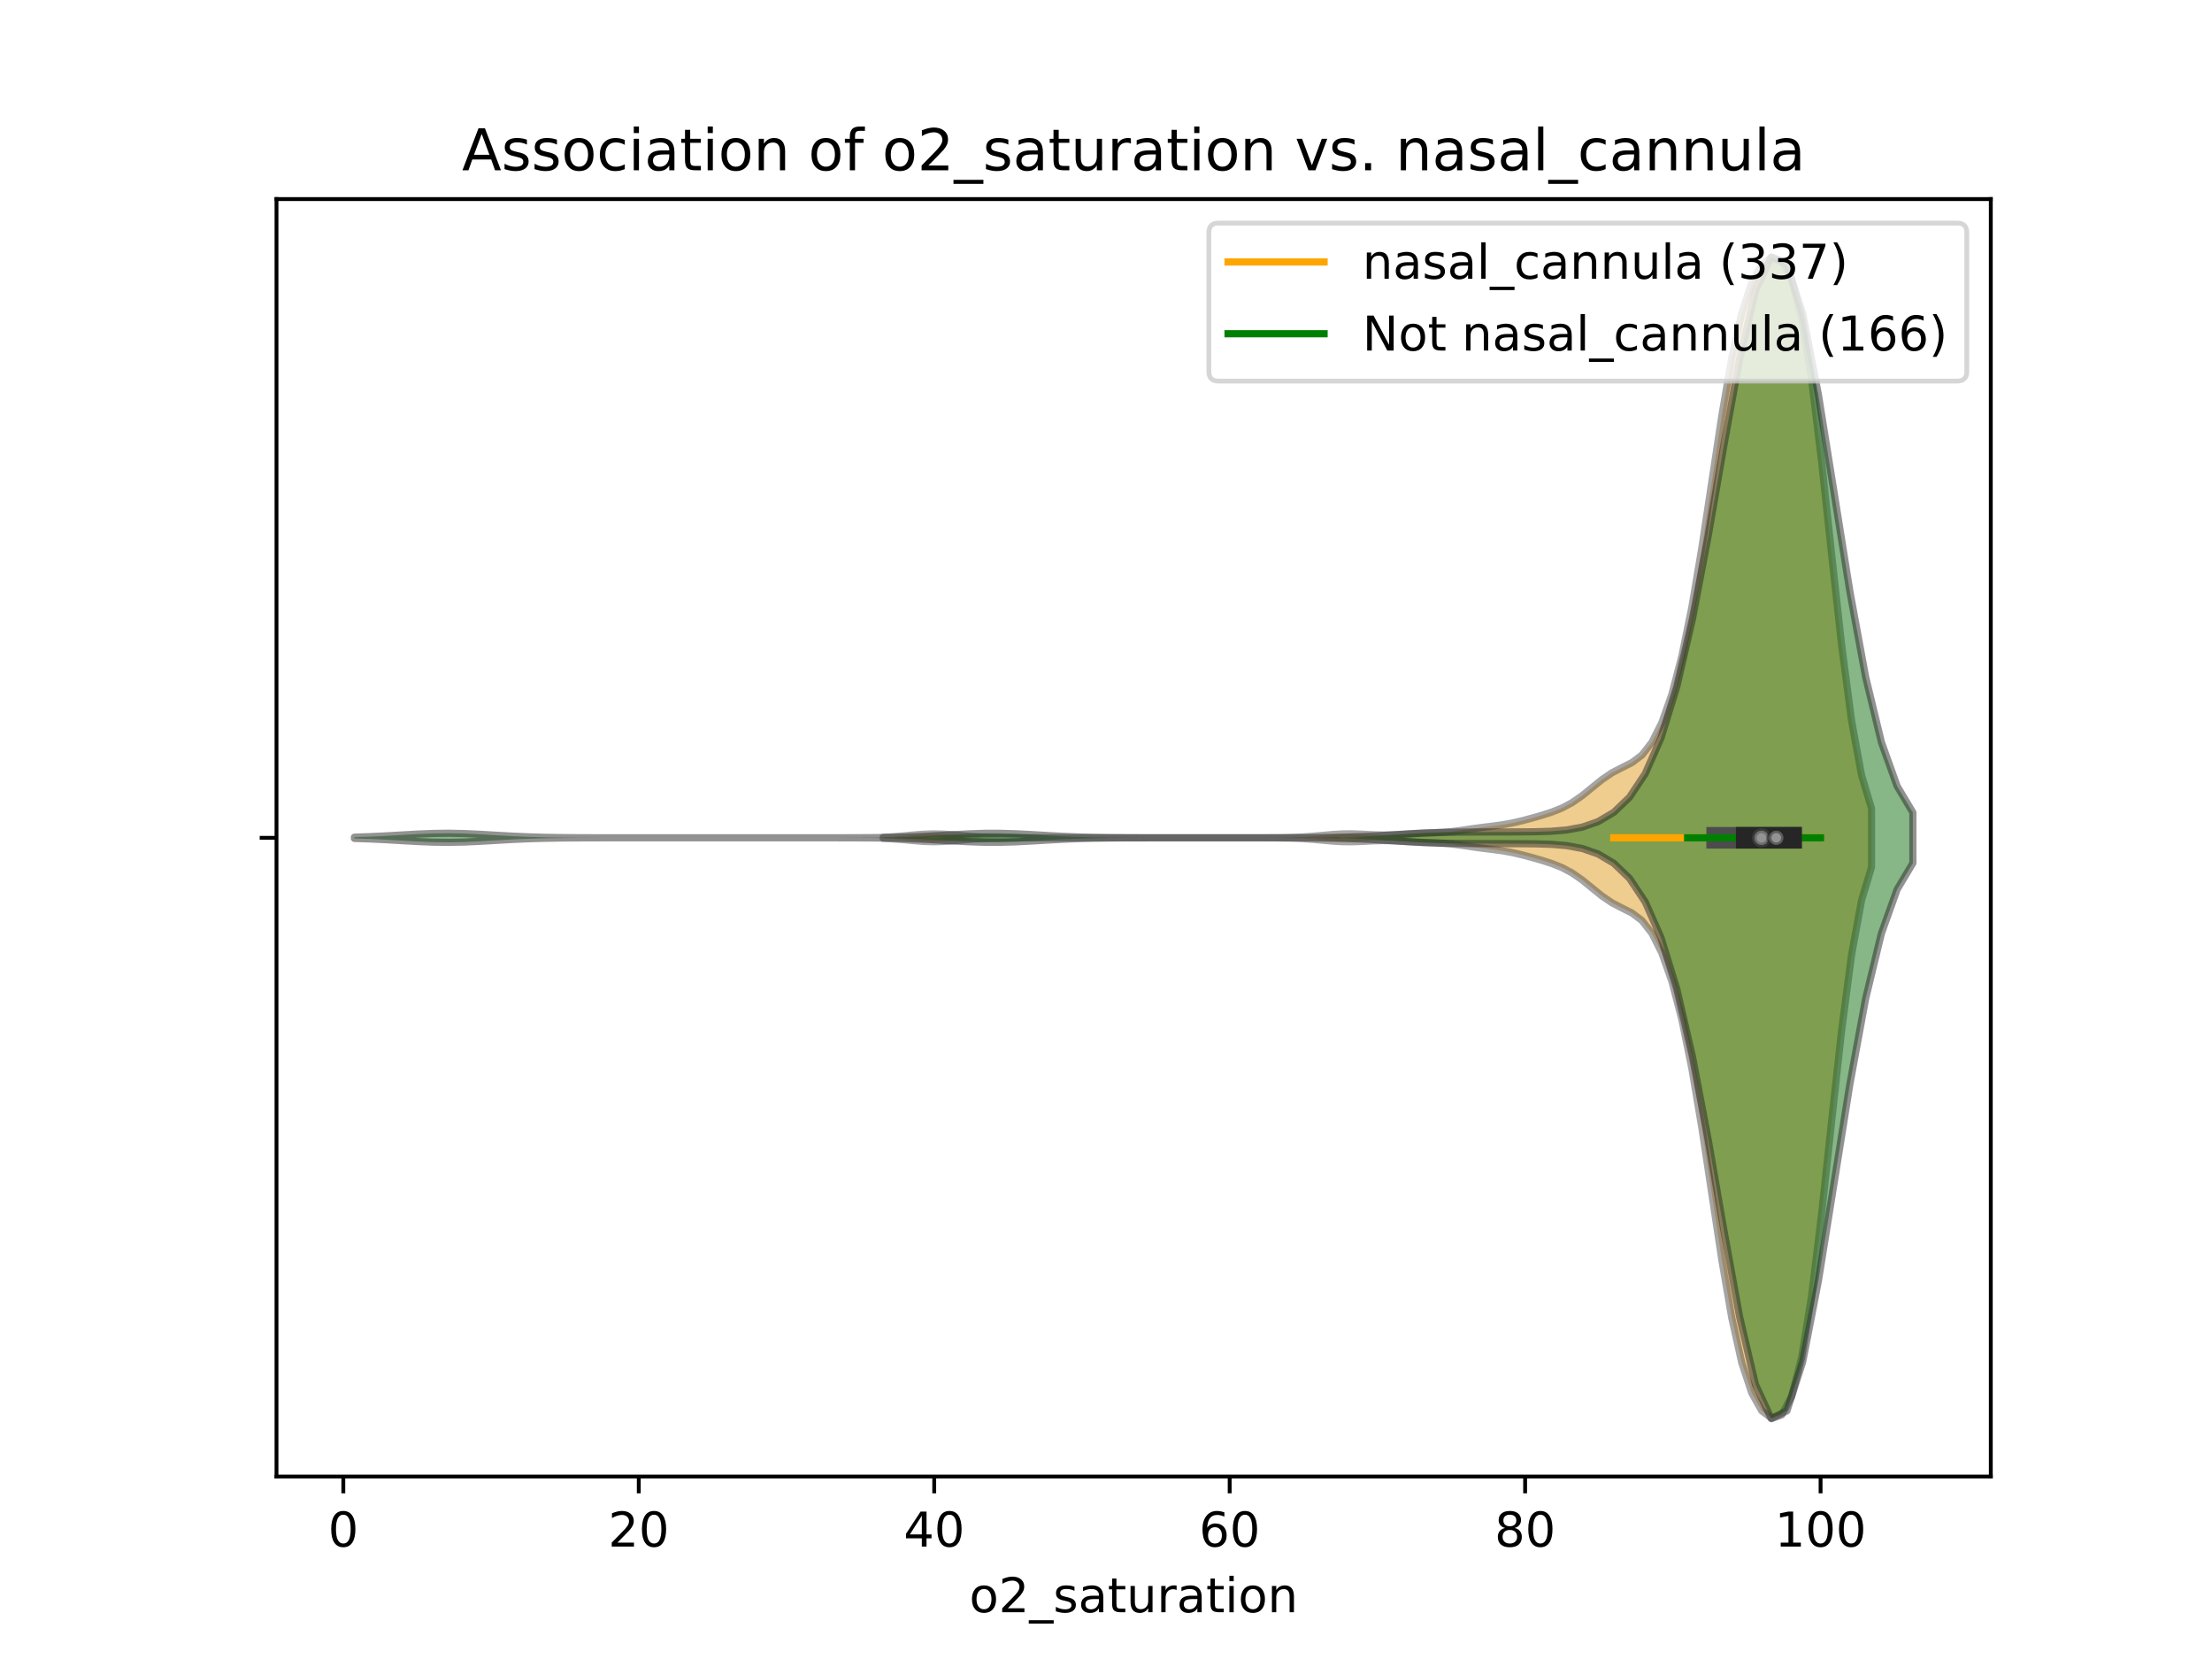 <?xml version="1.0" encoding="utf-8" standalone="no"?>
<!DOCTYPE svg PUBLIC "-//W3C//DTD SVG 1.1//EN"
  "http://www.w3.org/Graphics/SVG/1.1/DTD/svg11.dtd">
<!-- Created with matplotlib (https://matplotlib.org/) -->
<svg height="345.6pt" version="1.1" viewBox="0 0 460.8 345.6" width="460.8pt" xmlns="http://www.w3.org/2000/svg" xmlns:xlink="http://www.w3.org/1999/xlink">
 <defs>
  <style type="text/css">
*{stroke-linecap:butt;stroke-linejoin:round;}
  </style>
 </defs>
 <g id="figure_1">
  <g id="patch_1">
   <path d="M 0 345.6 
L 460.8 345.6 
L 460.8 0 
L 0 0 
z
" style="fill:#ffffff;"/>
  </g>
  <g id="axes_1">
   <g id="patch_2">
    <path d="M 57.6 307.584 
L 414.72 307.584 
L 414.72 41.472 
L 57.6 41.472 
z
" style="fill:#ffffff;"/>
   </g>
   <g id="PolyCollection_1">
    <defs>
     <path d="M 183.999 -170.961 
L 183.999 -171.183 
L 186.079 -171.297 
L 188.158 -171.463 
L 190.238 -171.655 
L 192.317 -171.818 
L 194.397 -171.891 
L 196.476 -171.843 
L 198.556 -171.694 
L 200.635 -171.503 
L 202.715 -171.328 
L 204.795 -171.202 
L 206.874 -171.129 
L 208.954 -171.093 
L 211.033 -171.079 
L 213.113 -171.074 
L 215.192 -171.072 
L 217.272 -171.072 
L 219.351 -171.072 
L 221.431 -171.072 
L 223.511 -171.072 
L 225.59 -171.072 
L 227.67 -171.072 
L 229.749 -171.072 
L 231.829 -171.072 
L 233.908 -171.072 
L 235.988 -171.072 
L 238.067 -171.072 
L 240.147 -171.072 
L 242.227 -171.072 
L 244.306 -171.072 
L 246.386 -171.072 
L 248.465 -171.072 
L 250.545 -171.072 
L 252.624 -171.072 
L 254.704 -171.072 
L 256.783 -171.072 
L 258.863 -171.072 
L 260.943 -171.073 
L 263.022 -171.075 
L 265.102 -171.082 
L 267.181 -171.103 
L 269.261 -171.15 
L 271.34 -171.241 
L 273.42 -171.385 
L 275.499 -171.572 
L 277.579 -171.757 
L 279.658 -171.88 
L 281.738 -171.899 
L 283.818 -171.823 
L 285.897 -171.713 
L 287.977 -171.649 
L 290.056 -171.676 
L 292.136 -171.784 
L 294.215 -171.916 
L 296.295 -172.021 
L 298.374 -172.097 
L 300.454 -172.196 
L 302.534 -172.377 
L 304.613 -172.648 
L 306.693 -172.956 
L 308.772 -173.24 
L 310.852 -173.493 
L 312.931 -173.774 
L 315.011 -174.148 
L 317.09 -174.628 
L 319.17 -175.182 
L 321.25 -175.781 
L 323.329 -176.451 
L 325.409 -177.283 
L 327.488 -178.39 
L 329.568 -179.832 
L 331.647 -181.52 
L 333.727 -183.205 
L 335.806 -184.616 
L 337.886 -185.696 
L 339.966 -186.742 
L 342.045 -188.307 
L 344.125 -190.955 
L 346.204 -195.088 
L 348.284 -200.986 
L 350.363 -208.923 
L 352.443 -219.116 
L 354.522 -231.455 
L 356.602 -245.199 
L 358.682 -258.951 
L 360.761 -271.085 
L 362.841 -280.426 
L 364.92 -286.717 
L 367 -290.432 
L 369.079 -292.032 
L 371.159 -291.322 
L 373.238 -287.428 
L 375.318 -279.316 
L 377.398 -266.471 
L 379.477 -249.459 
L 381.557 -230.144 
L 383.636 -211.276 
L 385.716 -195.458 
L 387.795 -184.116 
L 389.875 -177.177 
L 389.875 -164.967 
L 389.875 -164.967 
L 387.795 -158.028 
L 385.716 -146.686 
L 383.636 -130.868 
L 381.557 -112 
L 379.477 -92.685 
L 377.398 -75.673 
L 375.318 -62.828 
L 373.238 -54.716 
L 371.159 -50.822 
L 369.079 -50.112 
L 367 -51.712 
L 364.92 -55.427 
L 362.841 -61.718 
L 360.761 -71.059 
L 358.682 -83.193 
L 356.602 -96.945 
L 354.522 -110.689 
L 352.443 -123.028 
L 350.363 -133.221 
L 348.284 -141.158 
L 346.204 -147.056 
L 344.125 -151.189 
L 342.045 -153.837 
L 339.966 -155.402 
L 337.886 -156.448 
L 335.806 -157.528 
L 333.727 -158.939 
L 331.647 -160.624 
L 329.568 -162.312 
L 327.488 -163.754 
L 325.409 -164.861 
L 323.329 -165.693 
L 321.25 -166.363 
L 319.17 -166.962 
L 317.09 -167.516 
L 315.011 -167.996 
L 312.931 -168.37 
L 310.852 -168.651 
L 308.772 -168.904 
L 306.693 -169.188 
L 304.613 -169.496 
L 302.534 -169.767 
L 300.454 -169.948 
L 298.374 -170.047 
L 296.295 -170.123 
L 294.215 -170.228 
L 292.136 -170.36 
L 290.056 -170.468 
L 287.977 -170.495 
L 285.897 -170.431 
L 283.818 -170.321 
L 281.738 -170.245 
L 279.658 -170.264 
L 277.579 -170.387 
L 275.499 -170.572 
L 273.42 -170.759 
L 271.34 -170.903 
L 269.261 -170.994 
L 267.181 -171.041 
L 265.102 -171.062 
L 263.022 -171.069 
L 260.943 -171.071 
L 258.863 -171.072 
L 256.783 -171.072 
L 254.704 -171.072 
L 252.624 -171.072 
L 250.545 -171.072 
L 248.465 -171.072 
L 246.386 -171.072 
L 244.306 -171.072 
L 242.227 -171.072 
L 240.147 -171.072 
L 238.067 -171.072 
L 235.988 -171.072 
L 233.908 -171.072 
L 231.829 -171.072 
L 229.749 -171.072 
L 227.67 -171.072 
L 225.59 -171.072 
L 223.511 -171.072 
L 221.431 -171.072 
L 219.351 -171.072 
L 217.272 -171.072 
L 215.192 -171.072 
L 213.113 -171.07 
L 211.033 -171.065 
L 208.954 -171.051 
L 206.874 -171.015 
L 204.795 -170.942 
L 202.715 -170.816 
L 200.635 -170.641 
L 198.556 -170.45 
L 196.476 -170.301 
L 194.397 -170.253 
L 192.317 -170.326 
L 190.238 -170.489 
L 188.158 -170.681 
L 186.079 -170.847 
L 183.999 -170.961 
z
" id="m7829ef572c" style="stroke:#4c4c4c;stroke-opacity:0.5;stroke-width:1.5;"/>
    </defs>
    <g clip-path="url(#peba814a6ff)">
     <use style="fill:#df9c20;fill-opacity:0.5;stroke:#4c4c4c;stroke-opacity:0.5;stroke-width:1.5;" x="0" xlink:href="#m7829ef572c" y="345.6"/>
    </g>
   </g>
   <g id="PolyCollection_2">
    <defs>
     <path d="M 73.833 -170.944 
L 73.833 -171.2 
L 77.112 -171.311 
L 80.391 -171.47 
L 83.671 -171.66 
L 86.95 -171.846 
L 90.229 -171.979 
L 93.509 -172.019 
L 96.788 -171.951 
L 100.067 -171.799 
L 103.347 -171.607 
L 106.626 -171.422 
L 109.905 -171.276 
L 113.185 -171.178 
L 116.464 -171.121 
L 119.743 -171.092 
L 123.023 -171.079 
L 126.302 -171.074 
L 129.581 -171.073 
L 132.861 -171.072 
L 136.14 -171.072 
L 139.42 -171.072 
L 142.699 -171.072 
L 145.978 -171.072 
L 149.258 -171.072 
L 152.537 -171.072 
L 155.816 -171.072 
L 159.096 -171.072 
L 162.375 -171.072 
L 165.654 -171.072 
L 168.934 -171.072 
L 172.213 -171.073 
L 175.492 -171.077 
L 178.772 -171.085 
L 182.051 -171.105 
L 185.33 -171.148 
L 188.61 -171.226 
L 191.889 -171.351 
L 195.168 -171.521 
L 198.448 -171.714 
L 201.727 -171.891 
L 205.006 -172.001 
L 208.286 -172.01 
L 211.565 -171.915 
L 214.844 -171.747 
L 218.124 -171.553 
L 221.403 -171.377 
L 224.682 -171.244 
L 227.962 -171.158 
L 231.241 -171.111 
L 234.52 -171.087 
L 237.8 -171.077 
L 241.079 -171.074 
L 244.358 -171.072 
L 247.638 -171.072 
L 250.917 -171.072 
L 254.196 -171.072 
L 257.476 -171.072 
L 260.755 -171.072 
L 264.034 -171.073 
L 267.314 -171.076 
L 270.593 -171.083 
L 273.872 -171.101 
L 277.152 -171.14 
L 280.431 -171.212 
L 283.71 -171.331 
L 286.99 -171.498 
L 290.269 -171.701 
L 293.548 -171.907 
L 296.828 -172.08 
L 300.107 -172.193 
L 303.386 -172.249 
L 306.666 -172.27 
L 309.945 -172.28 
L 313.224 -172.29 
L 316.504 -172.302 
L 319.783 -172.329 
L 323.062 -172.426 
L 326.342 -172.698 
L 329.621 -173.301 
L 332.9 -174.434 
L 336.18 -176.373 
L 339.459 -179.519 
L 342.739 -184.448 
L 346.018 -191.882 
L 349.297 -202.518 
L 352.577 -216.698 
L 355.856 -234.002 
L 359.135 -252.94 
L 362.415 -270.969 
L 365.694 -284.962 
L 368.973 -292.032 
L 372.253 -290.445 
L 375.532 -280.249 
L 378.811 -263.336 
L 382.091 -242.88 
L 385.37 -222.358 
L 388.649 -204.563 
L 391.929 -190.997 
L 395.208 -181.836 
L 398.487 -176.336 
L 398.487 -165.808 
L 398.487 -165.808 
L 395.208 -160.308 
L 391.929 -151.147 
L 388.649 -137.581 
L 385.37 -119.786 
L 382.091 -99.264 
L 378.811 -78.808 
L 375.532 -61.895 
L 372.253 -51.699 
L 368.973 -50.112 
L 365.694 -57.182 
L 362.415 -71.175 
L 359.135 -89.204 
L 355.856 -108.142 
L 352.577 -125.446 
L 349.297 -139.626 
L 346.018 -150.262 
L 342.739 -157.696 
L 339.459 -162.625 
L 336.18 -165.771 
L 332.9 -167.71 
L 329.621 -168.843 
L 326.342 -169.446 
L 323.062 -169.718 
L 319.783 -169.815 
L 316.504 -169.842 
L 313.224 -169.854 
L 309.945 -169.864 
L 306.666 -169.874 
L 303.386 -169.895 
L 300.107 -169.951 
L 296.828 -170.064 
L 293.548 -170.237 
L 290.269 -170.443 
L 286.99 -170.646 
L 283.71 -170.813 
L 280.431 -170.932 
L 277.152 -171.004 
L 273.872 -171.043 
L 270.593 -171.061 
L 267.314 -171.068 
L 264.034 -171.071 
L 260.755 -171.072 
L 257.476 -171.072 
L 254.196 -171.072 
L 250.917 -171.072 
L 247.638 -171.072 
L 244.358 -171.072 
L 241.079 -171.07 
L 237.8 -171.067 
L 234.52 -171.057 
L 231.241 -171.033 
L 227.962 -170.986 
L 224.682 -170.9 
L 221.403 -170.767 
L 218.124 -170.591 
L 214.844 -170.397 
L 211.565 -170.229 
L 208.286 -170.134 
L 205.006 -170.143 
L 201.727 -170.253 
L 198.448 -170.43 
L 195.168 -170.623 
L 191.889 -170.793 
L 188.61 -170.918 
L 185.33 -170.996 
L 182.051 -171.039 
L 178.772 -171.059 
L 175.492 -171.067 
L 172.213 -171.071 
L 168.934 -171.072 
L 165.654 -171.072 
L 162.375 -171.072 
L 159.096 -171.072 
L 155.816 -171.072 
L 152.537 -171.072 
L 149.258 -171.072 
L 145.978 -171.072 
L 142.699 -171.072 
L 139.42 -171.072 
L 136.14 -171.072 
L 132.861 -171.072 
L 129.581 -171.071 
L 126.302 -171.07 
L 123.023 -171.065 
L 119.743 -171.052 
L 116.464 -171.023 
L 113.185 -170.966 
L 109.905 -170.868 
L 106.626 -170.722 
L 103.347 -170.537 
L 100.067 -170.345 
L 96.788 -170.193 
L 93.509 -170.125 
L 90.229 -170.165 
L 86.95 -170.298 
L 83.671 -170.484 
L 80.391 -170.674 
L 77.112 -170.833 
L 73.833 -170.944 
z
" id="m1f14eb3f1d" style="stroke:#262626;stroke-opacity:0.5;stroke-width:1.5;"/>
    </defs>
    <g clip-path="url(#peba814a6ff)">
     <use style="fill:#107010;fill-opacity:0.5;stroke:#262626;stroke-opacity:0.5;stroke-width:1.5;" x="0" xlink:href="#m1f14eb3f1d" y="345.6"/>
    </g>
   </g>
   <g id="matplotlib.axis_1">
    <g id="xtick_1">
     <g id="line2d_1">
      <defs>
       <path d="M 0 0 
L 0 3.5 
" id="m80b1785c1a" style="stroke:#000000;stroke-width:0.8;"/>
      </defs>
      <g>
       <use style="stroke:#000000;stroke-width:0.8;" x="71.52" xlink:href="#m80b1785c1a" y="307.584"/>
      </g>
     </g>
     <g id="text_1">
      <!-- 0 -->
      <defs>
       <path d="M 31.781 66.406 
Q 24.172 66.406 20.328 58.906 
Q 16.5 51.422 16.5 36.375 
Q 16.5 21.391 20.328 13.891 
Q 24.172 6.391 31.781 6.391 
Q 39.453 6.391 43.281 13.891 
Q 47.125 21.391 47.125 36.375 
Q 47.125 51.422 43.281 58.906 
Q 39.453 66.406 31.781 66.406 
z
M 31.781 74.219 
Q 44.047 74.219 50.516 64.516 
Q 56.984 54.828 56.984 36.375 
Q 56.984 17.969 50.516 8.266 
Q 44.047 -1.422 31.781 -1.422 
Q 19.531 -1.422 13.062 8.266 
Q 6.594 17.969 6.594 36.375 
Q 6.594 54.828 13.062 64.516 
Q 19.531 74.219 31.781 74.219 
z
" id="DejaVuSans-48"/>
      </defs>
      <g transform="translate(68.338 322.182)scale(0.1 -0.1)">
       <use xlink:href="#DejaVuSans-48"/>
      </g>
     </g>
    </g>
    <g id="xtick_2">
     <g id="line2d_2">
      <g>
       <use style="stroke:#000000;stroke-width:0.8;" x="133.067" xlink:href="#m80b1785c1a" y="307.584"/>
      </g>
     </g>
     <g id="text_2">
      <!-- 20 -->
      <defs>
       <path d="M 19.188 8.297 
L 53.609 8.297 
L 53.609 0 
L 7.328 0 
L 7.328 8.297 
Q 12.938 14.109 22.625 23.891 
Q 32.328 33.688 34.812 36.531 
Q 39.547 41.844 41.422 45.531 
Q 43.312 49.219 43.312 52.781 
Q 43.312 58.594 39.234 62.25 
Q 35.156 65.922 28.609 65.922 
Q 23.969 65.922 18.812 64.312 
Q 13.672 62.703 7.812 59.422 
L 7.812 69.391 
Q 13.766 71.781 18.938 73 
Q 24.125 74.219 28.422 74.219 
Q 39.75 74.219 46.484 68.547 
Q 53.219 62.891 53.219 53.422 
Q 53.219 48.922 51.531 44.891 
Q 49.859 40.875 45.406 35.406 
Q 44.188 33.984 37.641 27.219 
Q 31.109 20.453 19.188 8.297 
z
" id="DejaVuSans-50"/>
      </defs>
      <g transform="translate(126.705 322.182)scale(0.1 -0.1)">
       <use xlink:href="#DejaVuSans-50"/>
       <use x="63.623" xlink:href="#DejaVuSans-48"/>
      </g>
     </g>
    </g>
    <g id="xtick_3">
     <g id="line2d_3">
      <g>
       <use style="stroke:#000000;stroke-width:0.8;" x="194.615" xlink:href="#m80b1785c1a" y="307.584"/>
      </g>
     </g>
     <g id="text_3">
      <!-- 40 -->
      <defs>
       <path d="M 37.797 64.312 
L 12.891 25.391 
L 37.797 25.391 
z
M 35.203 72.906 
L 47.609 72.906 
L 47.609 25.391 
L 58.016 25.391 
L 58.016 17.188 
L 47.609 17.188 
L 47.609 0 
L 37.797 0 
L 37.797 17.188 
L 4.891 17.188 
L 4.891 26.703 
z
" id="DejaVuSans-52"/>
      </defs>
      <g transform="translate(188.253 322.182)scale(0.1 -0.1)">
       <use xlink:href="#DejaVuSans-52"/>
       <use x="63.623" xlink:href="#DejaVuSans-48"/>
      </g>
     </g>
    </g>
    <g id="xtick_4">
     <g id="line2d_4">
      <g>
       <use style="stroke:#000000;stroke-width:0.8;" x="256.163" xlink:href="#m80b1785c1a" y="307.584"/>
      </g>
     </g>
     <g id="text_4">
      <!-- 60 -->
      <defs>
       <path d="M 33.016 40.375 
Q 26.375 40.375 22.484 35.828 
Q 18.609 31.297 18.609 23.391 
Q 18.609 15.531 22.484 10.953 
Q 26.375 6.391 33.016 6.391 
Q 39.656 6.391 43.531 10.953 
Q 47.406 15.531 47.406 23.391 
Q 47.406 31.297 43.531 35.828 
Q 39.656 40.375 33.016 40.375 
z
M 52.594 71.297 
L 52.594 62.312 
Q 48.875 64.062 45.094 64.984 
Q 41.312 65.922 37.594 65.922 
Q 27.828 65.922 22.672 59.328 
Q 17.531 52.734 16.797 39.406 
Q 19.672 43.656 24.016 45.922 
Q 28.375 48.188 33.594 48.188 
Q 44.578 48.188 50.953 41.516 
Q 57.328 34.859 57.328 23.391 
Q 57.328 12.156 50.688 5.359 
Q 44.047 -1.422 33.016 -1.422 
Q 20.359 -1.422 13.672 8.266 
Q 6.984 17.969 6.984 36.375 
Q 6.984 53.656 15.188 63.938 
Q 23.391 74.219 37.203 74.219 
Q 40.922 74.219 44.703 73.484 
Q 48.484 72.75 52.594 71.297 
z
" id="DejaVuSans-54"/>
      </defs>
      <g transform="translate(249.801 322.182)scale(0.1 -0.1)">
       <use xlink:href="#DejaVuSans-54"/>
       <use x="63.623" xlink:href="#DejaVuSans-48"/>
      </g>
     </g>
    </g>
    <g id="xtick_5">
     <g id="line2d_5">
      <g>
       <use style="stroke:#000000;stroke-width:0.8;" x="317.711" xlink:href="#m80b1785c1a" y="307.584"/>
      </g>
     </g>
     <g id="text_5">
      <!-- 80 -->
      <defs>
       <path d="M 31.781 34.625 
Q 24.75 34.625 20.719 30.859 
Q 16.703 27.094 16.703 20.516 
Q 16.703 13.922 20.719 10.156 
Q 24.75 6.391 31.781 6.391 
Q 38.812 6.391 42.859 10.172 
Q 46.922 13.969 46.922 20.516 
Q 46.922 27.094 42.891 30.859 
Q 38.875 34.625 31.781 34.625 
z
M 21.922 38.812 
Q 15.578 40.375 12.031 44.719 
Q 8.5 49.078 8.5 55.328 
Q 8.5 64.062 14.719 69.141 
Q 20.953 74.219 31.781 74.219 
Q 42.672 74.219 48.875 69.141 
Q 55.078 64.062 55.078 55.328 
Q 55.078 49.078 51.531 44.719 
Q 48 40.375 41.703 38.812 
Q 48.828 37.156 52.797 32.312 
Q 56.781 27.484 56.781 20.516 
Q 56.781 9.906 50.312 4.234 
Q 43.844 -1.422 31.781 -1.422 
Q 19.734 -1.422 13.25 4.234 
Q 6.781 9.906 6.781 20.516 
Q 6.781 27.484 10.781 32.312 
Q 14.797 37.156 21.922 38.812 
z
M 18.312 54.391 
Q 18.312 48.734 21.844 45.562 
Q 25.391 42.391 31.781 42.391 
Q 38.141 42.391 41.719 45.562 
Q 45.312 48.734 45.312 54.391 
Q 45.312 60.062 41.719 63.234 
Q 38.141 66.406 31.781 66.406 
Q 25.391 66.406 21.844 63.234 
Q 18.312 60.062 18.312 54.391 
z
" id="DejaVuSans-56"/>
      </defs>
      <g transform="translate(311.348 322.182)scale(0.1 -0.1)">
       <use xlink:href="#DejaVuSans-56"/>
       <use x="63.623" xlink:href="#DejaVuSans-48"/>
      </g>
     </g>
    </g>
    <g id="xtick_6">
     <g id="line2d_6">
      <g>
       <use style="stroke:#000000;stroke-width:0.8;" x="379.259" xlink:href="#m80b1785c1a" y="307.584"/>
      </g>
     </g>
     <g id="text_6">
      <!-- 100 -->
      <defs>
       <path d="M 12.406 8.297 
L 28.516 8.297 
L 28.516 63.922 
L 10.984 60.406 
L 10.984 69.391 
L 28.422 72.906 
L 38.281 72.906 
L 38.281 8.297 
L 54.391 8.297 
L 54.391 0 
L 12.406 0 
z
" id="DejaVuSans-49"/>
      </defs>
      <g transform="translate(369.715 322.182)scale(0.1 -0.1)">
       <use xlink:href="#DejaVuSans-49"/>
       <use x="63.623" xlink:href="#DejaVuSans-48"/>
       <use x="127.246" xlink:href="#DejaVuSans-48"/>
      </g>
     </g>
    </g>
    <g id="text_7">
     <!-- o2_saturation -->
     <defs>
      <path d="M 30.609 48.391 
Q 23.391 48.391 19.188 42.75 
Q 14.984 37.109 14.984 27.297 
Q 14.984 17.484 19.156 11.844 
Q 23.344 6.203 30.609 6.203 
Q 37.797 6.203 41.984 11.859 
Q 46.188 17.531 46.188 27.297 
Q 46.188 37.016 41.984 42.703 
Q 37.797 48.391 30.609 48.391 
z
M 30.609 56 
Q 42.328 56 49.016 48.375 
Q 55.719 40.766 55.719 27.297 
Q 55.719 13.875 49.016 6.219 
Q 42.328 -1.422 30.609 -1.422 
Q 18.844 -1.422 12.172 6.219 
Q 5.516 13.875 5.516 27.297 
Q 5.516 40.766 12.172 48.375 
Q 18.844 56 30.609 56 
z
" id="DejaVuSans-111"/>
      <path d="M 50.984 -16.609 
L 50.984 -23.578 
L -0.984 -23.578 
L -0.984 -16.609 
z
" id="DejaVuSans-95"/>
      <path d="M 44.281 53.078 
L 44.281 44.578 
Q 40.484 46.531 36.375 47.5 
Q 32.281 48.484 27.875 48.484 
Q 21.188 48.484 17.844 46.438 
Q 14.5 44.391 14.5 40.281 
Q 14.5 37.156 16.891 35.375 
Q 19.281 33.594 26.516 31.984 
L 29.594 31.297 
Q 39.156 29.25 43.188 25.516 
Q 47.219 21.781 47.219 15.094 
Q 47.219 7.469 41.188 3.016 
Q 35.156 -1.422 24.609 -1.422 
Q 20.219 -1.422 15.453 -0.562 
Q 10.688 0.297 5.422 2 
L 5.422 11.281 
Q 10.406 8.688 15.234 7.391 
Q 20.062 6.109 24.812 6.109 
Q 31.156 6.109 34.562 8.281 
Q 37.984 10.453 37.984 14.406 
Q 37.984 18.062 35.516 20.016 
Q 33.062 21.969 24.703 23.781 
L 21.578 24.516 
Q 13.234 26.266 9.516 29.906 
Q 5.812 33.547 5.812 39.891 
Q 5.812 47.609 11.281 51.797 
Q 16.75 56 26.812 56 
Q 31.781 56 36.172 55.266 
Q 40.578 54.547 44.281 53.078 
z
" id="DejaVuSans-115"/>
      <path d="M 34.281 27.484 
Q 23.391 27.484 19.188 25 
Q 14.984 22.516 14.984 16.5 
Q 14.984 11.719 18.141 8.906 
Q 21.297 6.109 26.703 6.109 
Q 34.188 6.109 38.703 11.406 
Q 43.219 16.703 43.219 25.484 
L 43.219 27.484 
z
M 52.203 31.203 
L 52.203 0 
L 43.219 0 
L 43.219 8.297 
Q 40.141 3.328 35.547 0.953 
Q 30.953 -1.422 24.312 -1.422 
Q 15.922 -1.422 10.953 3.297 
Q 6 8.016 6 15.922 
Q 6 25.141 12.172 29.828 
Q 18.359 34.516 30.609 34.516 
L 43.219 34.516 
L 43.219 35.406 
Q 43.219 41.609 39.141 45 
Q 35.062 48.391 27.688 48.391 
Q 23 48.391 18.547 47.266 
Q 14.109 46.141 10.016 43.891 
L 10.016 52.203 
Q 14.938 54.109 19.578 55.047 
Q 24.219 56 28.609 56 
Q 40.484 56 46.344 49.844 
Q 52.203 43.703 52.203 31.203 
z
" id="DejaVuSans-97"/>
      <path d="M 18.312 70.219 
L 18.312 54.688 
L 36.812 54.688 
L 36.812 47.703 
L 18.312 47.703 
L 18.312 18.016 
Q 18.312 11.328 20.141 9.422 
Q 21.969 7.516 27.594 7.516 
L 36.812 7.516 
L 36.812 0 
L 27.594 0 
Q 17.188 0 13.234 3.875 
Q 9.281 7.766 9.281 18.016 
L 9.281 47.703 
L 2.688 47.703 
L 2.688 54.688 
L 9.281 54.688 
L 9.281 70.219 
z
" id="DejaVuSans-116"/>
      <path d="M 8.5 21.578 
L 8.5 54.688 
L 17.484 54.688 
L 17.484 21.922 
Q 17.484 14.156 20.5 10.266 
Q 23.531 6.391 29.594 6.391 
Q 36.859 6.391 41.078 11.031 
Q 45.312 15.672 45.312 23.688 
L 45.312 54.688 
L 54.297 54.688 
L 54.297 0 
L 45.312 0 
L 45.312 8.406 
Q 42.047 3.422 37.719 1 
Q 33.406 -1.422 27.688 -1.422 
Q 18.266 -1.422 13.375 4.438 
Q 8.5 10.297 8.5 21.578 
z
M 31.109 56 
z
" id="DejaVuSans-117"/>
      <path d="M 41.109 46.297 
Q 39.594 47.172 37.812 47.578 
Q 36.031 48 33.891 48 
Q 26.266 48 22.188 43.047 
Q 18.109 38.094 18.109 28.812 
L 18.109 0 
L 9.078 0 
L 9.078 54.688 
L 18.109 54.688 
L 18.109 46.188 
Q 20.953 51.172 25.484 53.578 
Q 30.031 56 36.531 56 
Q 37.453 56 38.578 55.875 
Q 39.703 55.766 41.062 55.516 
z
" id="DejaVuSans-114"/>
      <path d="M 9.422 54.688 
L 18.406 54.688 
L 18.406 0 
L 9.422 0 
z
M 9.422 75.984 
L 18.406 75.984 
L 18.406 64.594 
L 9.422 64.594 
z
" id="DejaVuSans-105"/>
      <path d="M 54.891 33.016 
L 54.891 0 
L 45.906 0 
L 45.906 32.719 
Q 45.906 40.484 42.875 44.328 
Q 39.844 48.188 33.797 48.188 
Q 26.516 48.188 22.312 43.547 
Q 18.109 38.922 18.109 30.906 
L 18.109 0 
L 9.078 0 
L 9.078 54.688 
L 18.109 54.688 
L 18.109 46.188 
Q 21.344 51.125 25.703 53.562 
Q 30.078 56 35.797 56 
Q 45.219 56 50.047 50.172 
Q 54.891 44.344 54.891 33.016 
z
" id="DejaVuSans-110"/>
     </defs>
     <g transform="translate(201.925 335.861)scale(0.1 -0.1)">
      <use xlink:href="#DejaVuSans-111"/>
      <use x="61.182" xlink:href="#DejaVuSans-50"/>
      <use x="124.805" xlink:href="#DejaVuSans-95"/>
      <use x="174.805" xlink:href="#DejaVuSans-115"/>
      <use x="226.904" xlink:href="#DejaVuSans-97"/>
      <use x="288.184" xlink:href="#DejaVuSans-116"/>
      <use x="327.393" xlink:href="#DejaVuSans-117"/>
      <use x="390.771" xlink:href="#DejaVuSans-114"/>
      <use x="431.885" xlink:href="#DejaVuSans-97"/>
      <use x="493.164" xlink:href="#DejaVuSans-116"/>
      <use x="532.373" xlink:href="#DejaVuSans-105"/>
      <use x="560.156" xlink:href="#DejaVuSans-111"/>
      <use x="621.338" xlink:href="#DejaVuSans-110"/>
     </g>
    </g>
   </g>
   <g id="matplotlib.axis_2">
    <g id="ytick_1">
     <g id="line2d_7">
      <defs>
       <path d="M 0 0 
L -3.5 0 
" id="m5a1ee7918a" style="stroke:#000000;stroke-width:0.8;"/>
      </defs>
      <g>
       <use style="stroke:#000000;stroke-width:0.8;" x="57.6" xlink:href="#m5a1ee7918a" y="174.528"/>
      </g>
     </g>
    </g>
   </g>
   <g id="line2d_8">
    <path clip-path="url(#peba814a6ff)" d="M 336.175 174.528 
L 379.259 174.528 
" style="fill:none;stroke:#ffa500;stroke-linecap:square;stroke-width:1.5;"/>
   </g>
   <g id="line2d_9">
    <path clip-path="url(#peba814a6ff)" d="M 357.717 174.528 
L 373.104 174.528 
" style="fill:none;stroke:#4c4c4c;stroke-linecap:square;stroke-width:4.5;"/>
   </g>
   <g id="line2d_10">
    <path clip-path="url(#peba814a6ff)" d="M 351.562 174.528 
L 379.259 174.528 
" style="fill:none;stroke:#008000;stroke-linecap:square;stroke-width:1.5;"/>
   </g>
   <g id="line2d_11">
    <path clip-path="url(#peba814a6ff)" d="M 363.872 174.528 
L 373.104 174.528 
" style="fill:none;stroke:#262626;stroke-linecap:square;stroke-width:4.5;"/>
   </g>
   <g id="patch_3">
    <path d="M 57.6 307.584 
L 57.6 41.472 
" style="fill:none;stroke:#000000;stroke-linecap:square;stroke-linejoin:miter;stroke-width:0.8;"/>
   </g>
   <g id="patch_4">
    <path d="M 414.72 307.584 
L 414.72 41.472 
" style="fill:none;stroke:#000000;stroke-linecap:square;stroke-linejoin:miter;stroke-width:0.8;"/>
   </g>
   <g id="patch_5">
    <path d="M 57.6 307.584 
L 414.72 307.584 
" style="fill:none;stroke:#000000;stroke-linecap:square;stroke-linejoin:miter;stroke-width:0.8;"/>
   </g>
   <g id="patch_6">
    <path d="M 57.6 41.472 
L 414.72 41.472 
" style="fill:none;stroke:#000000;stroke-linecap:square;stroke-linejoin:miter;stroke-width:0.8;"/>
   </g>
   <g id="PathCollection_1">
    <defs>
     <path d="M 0 1.5 
C 0.398 1.5 0.779 1.342 1.061 1.061 
C 1.342 0.779 1.5 0.398 1.5 0 
C 1.5 -0.398 1.342 -0.779 1.061 -1.061 
C 0.779 -1.342 0.398 -1.5 0 -1.5 
C -0.398 -1.5 -0.779 -1.342 -1.061 -1.061 
C -1.342 -0.779 -1.5 -0.398 -1.5 0 
C -1.5 0.398 -1.342 0.779 -1.061 1.061 
C -0.779 1.342 -0.398 1.5 0 1.5 
z
" id="ma749bceba4" style="stroke:#4c4c4c;stroke-opacity:0.5;"/>
    </defs>
    <g clip-path="url(#peba814a6ff)">
     <use style="fill:#ffffff;fill-opacity:0.5;stroke:#4c4c4c;stroke-opacity:0.5;" x="366.949" xlink:href="#ma749bceba4" y="174.528"/>
    </g>
   </g>
   <g id="PathCollection_2">
    <defs>
     <path d="M 0 1.5 
C 0.398 1.5 0.779 1.342 1.061 1.061 
C 1.342 0.779 1.5 0.398 1.5 0 
C 1.5 -0.398 1.342 -0.779 1.061 -1.061 
C 0.779 -1.342 0.398 -1.5 0 -1.5 
C -0.398 -1.5 -0.779 -1.342 -1.061 -1.061 
C -1.342 -0.779 -1.5 -0.398 -1.5 0 
C -1.5 0.398 -1.342 0.779 -1.061 1.061 
C -0.779 1.342 -0.398 1.5 0 1.5 
z
" id="me5c68f60c1" style="stroke:#262626;stroke-opacity:0.5;"/>
    </defs>
    <g clip-path="url(#peba814a6ff)">
     <use style="fill:#ffffff;fill-opacity:0.5;stroke:#262626;stroke-opacity:0.5;" x="370.026" xlink:href="#me5c68f60c1" y="174.528"/>
    </g>
   </g>
   <g id="text_8">
    <!-- Association of o2_saturation vs. nasal_cannula -->
    <defs>
     <path d="M 34.188 63.188 
L 20.797 26.906 
L 47.609 26.906 
z
M 28.609 72.906 
L 39.797 72.906 
L 67.578 0 
L 57.328 0 
L 50.688 18.703 
L 17.828 18.703 
L 11.188 0 
L 0.781 0 
z
" id="DejaVuSans-65"/>
     <path d="M 48.781 52.594 
L 48.781 44.188 
Q 44.969 46.297 41.141 47.344 
Q 37.312 48.391 33.406 48.391 
Q 24.656 48.391 19.812 42.844 
Q 14.984 37.312 14.984 27.297 
Q 14.984 17.281 19.812 11.734 
Q 24.656 6.203 33.406 6.203 
Q 37.312 6.203 41.141 7.25 
Q 44.969 8.297 48.781 10.406 
L 48.781 2.094 
Q 45.016 0.344 40.984 -0.531 
Q 36.969 -1.422 32.422 -1.422 
Q 20.062 -1.422 12.781 6.344 
Q 5.516 14.109 5.516 27.297 
Q 5.516 40.672 12.859 48.328 
Q 20.219 56 33.016 56 
Q 37.156 56 41.109 55.141 
Q 45.062 54.297 48.781 52.594 
z
" id="DejaVuSans-99"/>
     <path id="DejaVuSans-32"/>
     <path d="M 37.109 75.984 
L 37.109 68.5 
L 28.516 68.5 
Q 23.688 68.5 21.797 66.547 
Q 19.922 64.594 19.922 59.516 
L 19.922 54.688 
L 34.719 54.688 
L 34.719 47.703 
L 19.922 47.703 
L 19.922 0 
L 10.891 0 
L 10.891 47.703 
L 2.297 47.703 
L 2.297 54.688 
L 10.891 54.688 
L 10.891 58.5 
Q 10.891 67.625 15.141 71.797 
Q 19.391 75.984 28.609 75.984 
z
" id="DejaVuSans-102"/>
     <path d="M 2.984 54.688 
L 12.5 54.688 
L 29.594 8.797 
L 46.688 54.688 
L 56.203 54.688 
L 35.688 0 
L 23.484 0 
z
" id="DejaVuSans-118"/>
     <path d="M 10.688 12.406 
L 21 12.406 
L 21 0 
L 10.688 0 
z
" id="DejaVuSans-46"/>
     <path d="M 9.422 75.984 
L 18.406 75.984 
L 18.406 0 
L 9.422 0 
z
" id="DejaVuSans-108"/>
    </defs>
    <g transform="translate(96.245 35.472)scale(0.12 -0.12)">
     <use xlink:href="#DejaVuSans-65"/>
     <use x="68.408" xlink:href="#DejaVuSans-115"/>
     <use x="120.508" xlink:href="#DejaVuSans-115"/>
     <use x="172.607" xlink:href="#DejaVuSans-111"/>
     <use x="233.789" xlink:href="#DejaVuSans-99"/>
     <use x="288.77" xlink:href="#DejaVuSans-105"/>
     <use x="316.553" xlink:href="#DejaVuSans-97"/>
     <use x="377.832" xlink:href="#DejaVuSans-116"/>
     <use x="417.041" xlink:href="#DejaVuSans-105"/>
     <use x="444.824" xlink:href="#DejaVuSans-111"/>
     <use x="506.006" xlink:href="#DejaVuSans-110"/>
     <use x="569.385" xlink:href="#DejaVuSans-32"/>
     <use x="601.172" xlink:href="#DejaVuSans-111"/>
     <use x="662.354" xlink:href="#DejaVuSans-102"/>
     <use x="697.559" xlink:href="#DejaVuSans-32"/>
     <use x="729.346" xlink:href="#DejaVuSans-111"/>
     <use x="790.527" xlink:href="#DejaVuSans-50"/>
     <use x="854.15" xlink:href="#DejaVuSans-95"/>
     <use x="904.15" xlink:href="#DejaVuSans-115"/>
     <use x="956.25" xlink:href="#DejaVuSans-97"/>
     <use x="1017.529" xlink:href="#DejaVuSans-116"/>
     <use x="1056.738" xlink:href="#DejaVuSans-117"/>
     <use x="1120.117" xlink:href="#DejaVuSans-114"/>
     <use x="1161.23" xlink:href="#DejaVuSans-97"/>
     <use x="1222.51" xlink:href="#DejaVuSans-116"/>
     <use x="1261.719" xlink:href="#DejaVuSans-105"/>
     <use x="1289.502" xlink:href="#DejaVuSans-111"/>
     <use x="1350.684" xlink:href="#DejaVuSans-110"/>
     <use x="1414.062" xlink:href="#DejaVuSans-32"/>
     <use x="1445.85" xlink:href="#DejaVuSans-118"/>
     <use x="1505.029" xlink:href="#DejaVuSans-115"/>
     <use x="1557.129" xlink:href="#DejaVuSans-46"/>
     <use x="1588.916" xlink:href="#DejaVuSans-32"/>
     <use x="1620.703" xlink:href="#DejaVuSans-110"/>
     <use x="1684.082" xlink:href="#DejaVuSans-97"/>
     <use x="1745.361" xlink:href="#DejaVuSans-115"/>
     <use x="1797.461" xlink:href="#DejaVuSans-97"/>
     <use x="1858.74" xlink:href="#DejaVuSans-108"/>
     <use x="1886.523" xlink:href="#DejaVuSans-95"/>
     <use x="1936.523" xlink:href="#DejaVuSans-99"/>
     <use x="1991.504" xlink:href="#DejaVuSans-97"/>
     <use x="2052.783" xlink:href="#DejaVuSans-110"/>
     <use x="2116.162" xlink:href="#DejaVuSans-110"/>
     <use x="2179.541" xlink:href="#DejaVuSans-117"/>
     <use x="2242.92" xlink:href="#DejaVuSans-108"/>
     <use x="2270.703" xlink:href="#DejaVuSans-97"/>
    </g>
   </g>
   <g id="legend_1">
    <g id="patch_7">
     <path d="M 253.826 79.385 
L 407.72 79.385 
Q 409.72 79.385 409.72 77.385 
L 409.72 48.472 
Q 409.72 46.472 407.72 46.472 
L 253.826 46.472 
Q 251.826 46.472 251.826 48.472 
L 251.826 77.385 
Q 251.826 79.385 253.826 79.385 
z
" style="fill:#ffffff;opacity:0.8;stroke:#cccccc;stroke-linejoin:miter;"/>
    </g>
    <g id="line2d_12">
     <path d="M 255.826 54.57 
L 275.826 54.57 
" style="fill:none;stroke:#ffa500;stroke-linecap:square;stroke-width:1.5;"/>
    </g>
    <g id="line2d_13"/>
    <g id="text_9">
     <!-- nasal_cannula (337) -->
     <defs>
      <path d="M 31 75.875 
Q 24.469 64.656 21.281 53.656 
Q 18.109 42.672 18.109 31.391 
Q 18.109 20.125 21.312 9.062 
Q 24.516 -2 31 -13.188 
L 23.188 -13.188 
Q 15.875 -1.703 12.234 9.375 
Q 8.594 20.453 8.594 31.391 
Q 8.594 42.281 12.203 53.312 
Q 15.828 64.359 23.188 75.875 
z
" id="DejaVuSans-40"/>
      <path d="M 40.578 39.312 
Q 47.656 37.797 51.625 33 
Q 55.609 28.219 55.609 21.188 
Q 55.609 10.406 48.188 4.484 
Q 40.766 -1.422 27.094 -1.422 
Q 22.516 -1.422 17.656 -0.516 
Q 12.797 0.391 7.625 2.203 
L 7.625 11.719 
Q 11.719 9.328 16.594 8.109 
Q 21.484 6.891 26.812 6.891 
Q 36.078 6.891 40.938 10.547 
Q 45.797 14.203 45.797 21.188 
Q 45.797 27.641 41.281 31.266 
Q 36.766 34.906 28.719 34.906 
L 20.219 34.906 
L 20.219 43.016 
L 29.109 43.016 
Q 36.375 43.016 40.234 45.922 
Q 44.094 48.828 44.094 54.297 
Q 44.094 59.906 40.109 62.906 
Q 36.141 65.922 28.719 65.922 
Q 24.656 65.922 20.016 65.031 
Q 15.375 64.156 9.812 62.312 
L 9.812 71.094 
Q 15.438 72.656 20.344 73.438 
Q 25.25 74.219 29.594 74.219 
Q 40.828 74.219 47.359 69.109 
Q 53.906 64.016 53.906 55.328 
Q 53.906 49.266 50.438 45.094 
Q 46.969 40.922 40.578 39.312 
z
" id="DejaVuSans-51"/>
      <path d="M 8.203 72.906 
L 55.078 72.906 
L 55.078 68.703 
L 28.609 0 
L 18.312 0 
L 43.219 64.594 
L 8.203 64.594 
z
" id="DejaVuSans-55"/>
      <path d="M 8.016 75.875 
L 15.828 75.875 
Q 23.141 64.359 26.781 53.312 
Q 30.422 42.281 30.422 31.391 
Q 30.422 20.453 26.781 9.375 
Q 23.141 -1.703 15.828 -13.188 
L 8.016 -13.188 
Q 14.5 -2 17.703 9.062 
Q 20.906 20.125 20.906 31.391 
Q 20.906 42.672 17.703 53.656 
Q 14.5 64.656 8.016 75.875 
z
" id="DejaVuSans-41"/>
     </defs>
     <g transform="translate(283.826 58.07)scale(0.1 -0.1)">
      <use xlink:href="#DejaVuSans-110"/>
      <use x="63.379" xlink:href="#DejaVuSans-97"/>
      <use x="124.658" xlink:href="#DejaVuSans-115"/>
      <use x="176.758" xlink:href="#DejaVuSans-97"/>
      <use x="238.037" xlink:href="#DejaVuSans-108"/>
      <use x="265.82" xlink:href="#DejaVuSans-95"/>
      <use x="315.82" xlink:href="#DejaVuSans-99"/>
      <use x="370.801" xlink:href="#DejaVuSans-97"/>
      <use x="432.08" xlink:href="#DejaVuSans-110"/>
      <use x="495.459" xlink:href="#DejaVuSans-110"/>
      <use x="558.838" xlink:href="#DejaVuSans-117"/>
      <use x="622.217" xlink:href="#DejaVuSans-108"/>
      <use x="650" xlink:href="#DejaVuSans-97"/>
      <use x="711.279" xlink:href="#DejaVuSans-32"/>
      <use x="743.066" xlink:href="#DejaVuSans-40"/>
      <use x="782.08" xlink:href="#DejaVuSans-51"/>
      <use x="845.703" xlink:href="#DejaVuSans-51"/>
      <use x="909.326" xlink:href="#DejaVuSans-55"/>
      <use x="972.949" xlink:href="#DejaVuSans-41"/>
     </g>
    </g>
    <g id="line2d_14">
     <path d="M 255.826 69.527 
L 275.826 69.527 
" style="fill:none;stroke:#008000;stroke-linecap:square;stroke-width:1.5;"/>
    </g>
    <g id="line2d_15"/>
    <g id="text_10">
     <!-- Not nasal_cannula (166) -->
     <defs>
      <path d="M 9.812 72.906 
L 23.094 72.906 
L 55.422 11.922 
L 55.422 72.906 
L 64.984 72.906 
L 64.984 0 
L 51.703 0 
L 19.391 60.984 
L 19.391 0 
L 9.812 0 
z
" id="DejaVuSans-78"/>
     </defs>
     <g transform="translate(283.826 73.027)scale(0.1 -0.1)">
      <use xlink:href="#DejaVuSans-78"/>
      <use x="74.805" xlink:href="#DejaVuSans-111"/>
      <use x="135.986" xlink:href="#DejaVuSans-116"/>
      <use x="175.195" xlink:href="#DejaVuSans-32"/>
      <use x="206.982" xlink:href="#DejaVuSans-110"/>
      <use x="270.361" xlink:href="#DejaVuSans-97"/>
      <use x="331.641" xlink:href="#DejaVuSans-115"/>
      <use x="383.74" xlink:href="#DejaVuSans-97"/>
      <use x="445.02" xlink:href="#DejaVuSans-108"/>
      <use x="472.803" xlink:href="#DejaVuSans-95"/>
      <use x="522.803" xlink:href="#DejaVuSans-99"/>
      <use x="577.783" xlink:href="#DejaVuSans-97"/>
      <use x="639.062" xlink:href="#DejaVuSans-110"/>
      <use x="702.441" xlink:href="#DejaVuSans-110"/>
      <use x="765.82" xlink:href="#DejaVuSans-117"/>
      <use x="829.199" xlink:href="#DejaVuSans-108"/>
      <use x="856.982" xlink:href="#DejaVuSans-97"/>
      <use x="918.262" xlink:href="#DejaVuSans-32"/>
      <use x="950.049" xlink:href="#DejaVuSans-40"/>
      <use x="989.062" xlink:href="#DejaVuSans-49"/>
      <use x="1052.686" xlink:href="#DejaVuSans-54"/>
      <use x="1116.309" xlink:href="#DejaVuSans-54"/>
      <use x="1179.932" xlink:href="#DejaVuSans-41"/>
     </g>
    </g>
   </g>
  </g>
 </g>
 <defs>
  <clipPath id="peba814a6ff">
   <rect height="266.112" width="357.12" x="57.6" y="41.472"/>
  </clipPath>
 </defs>
</svg>
